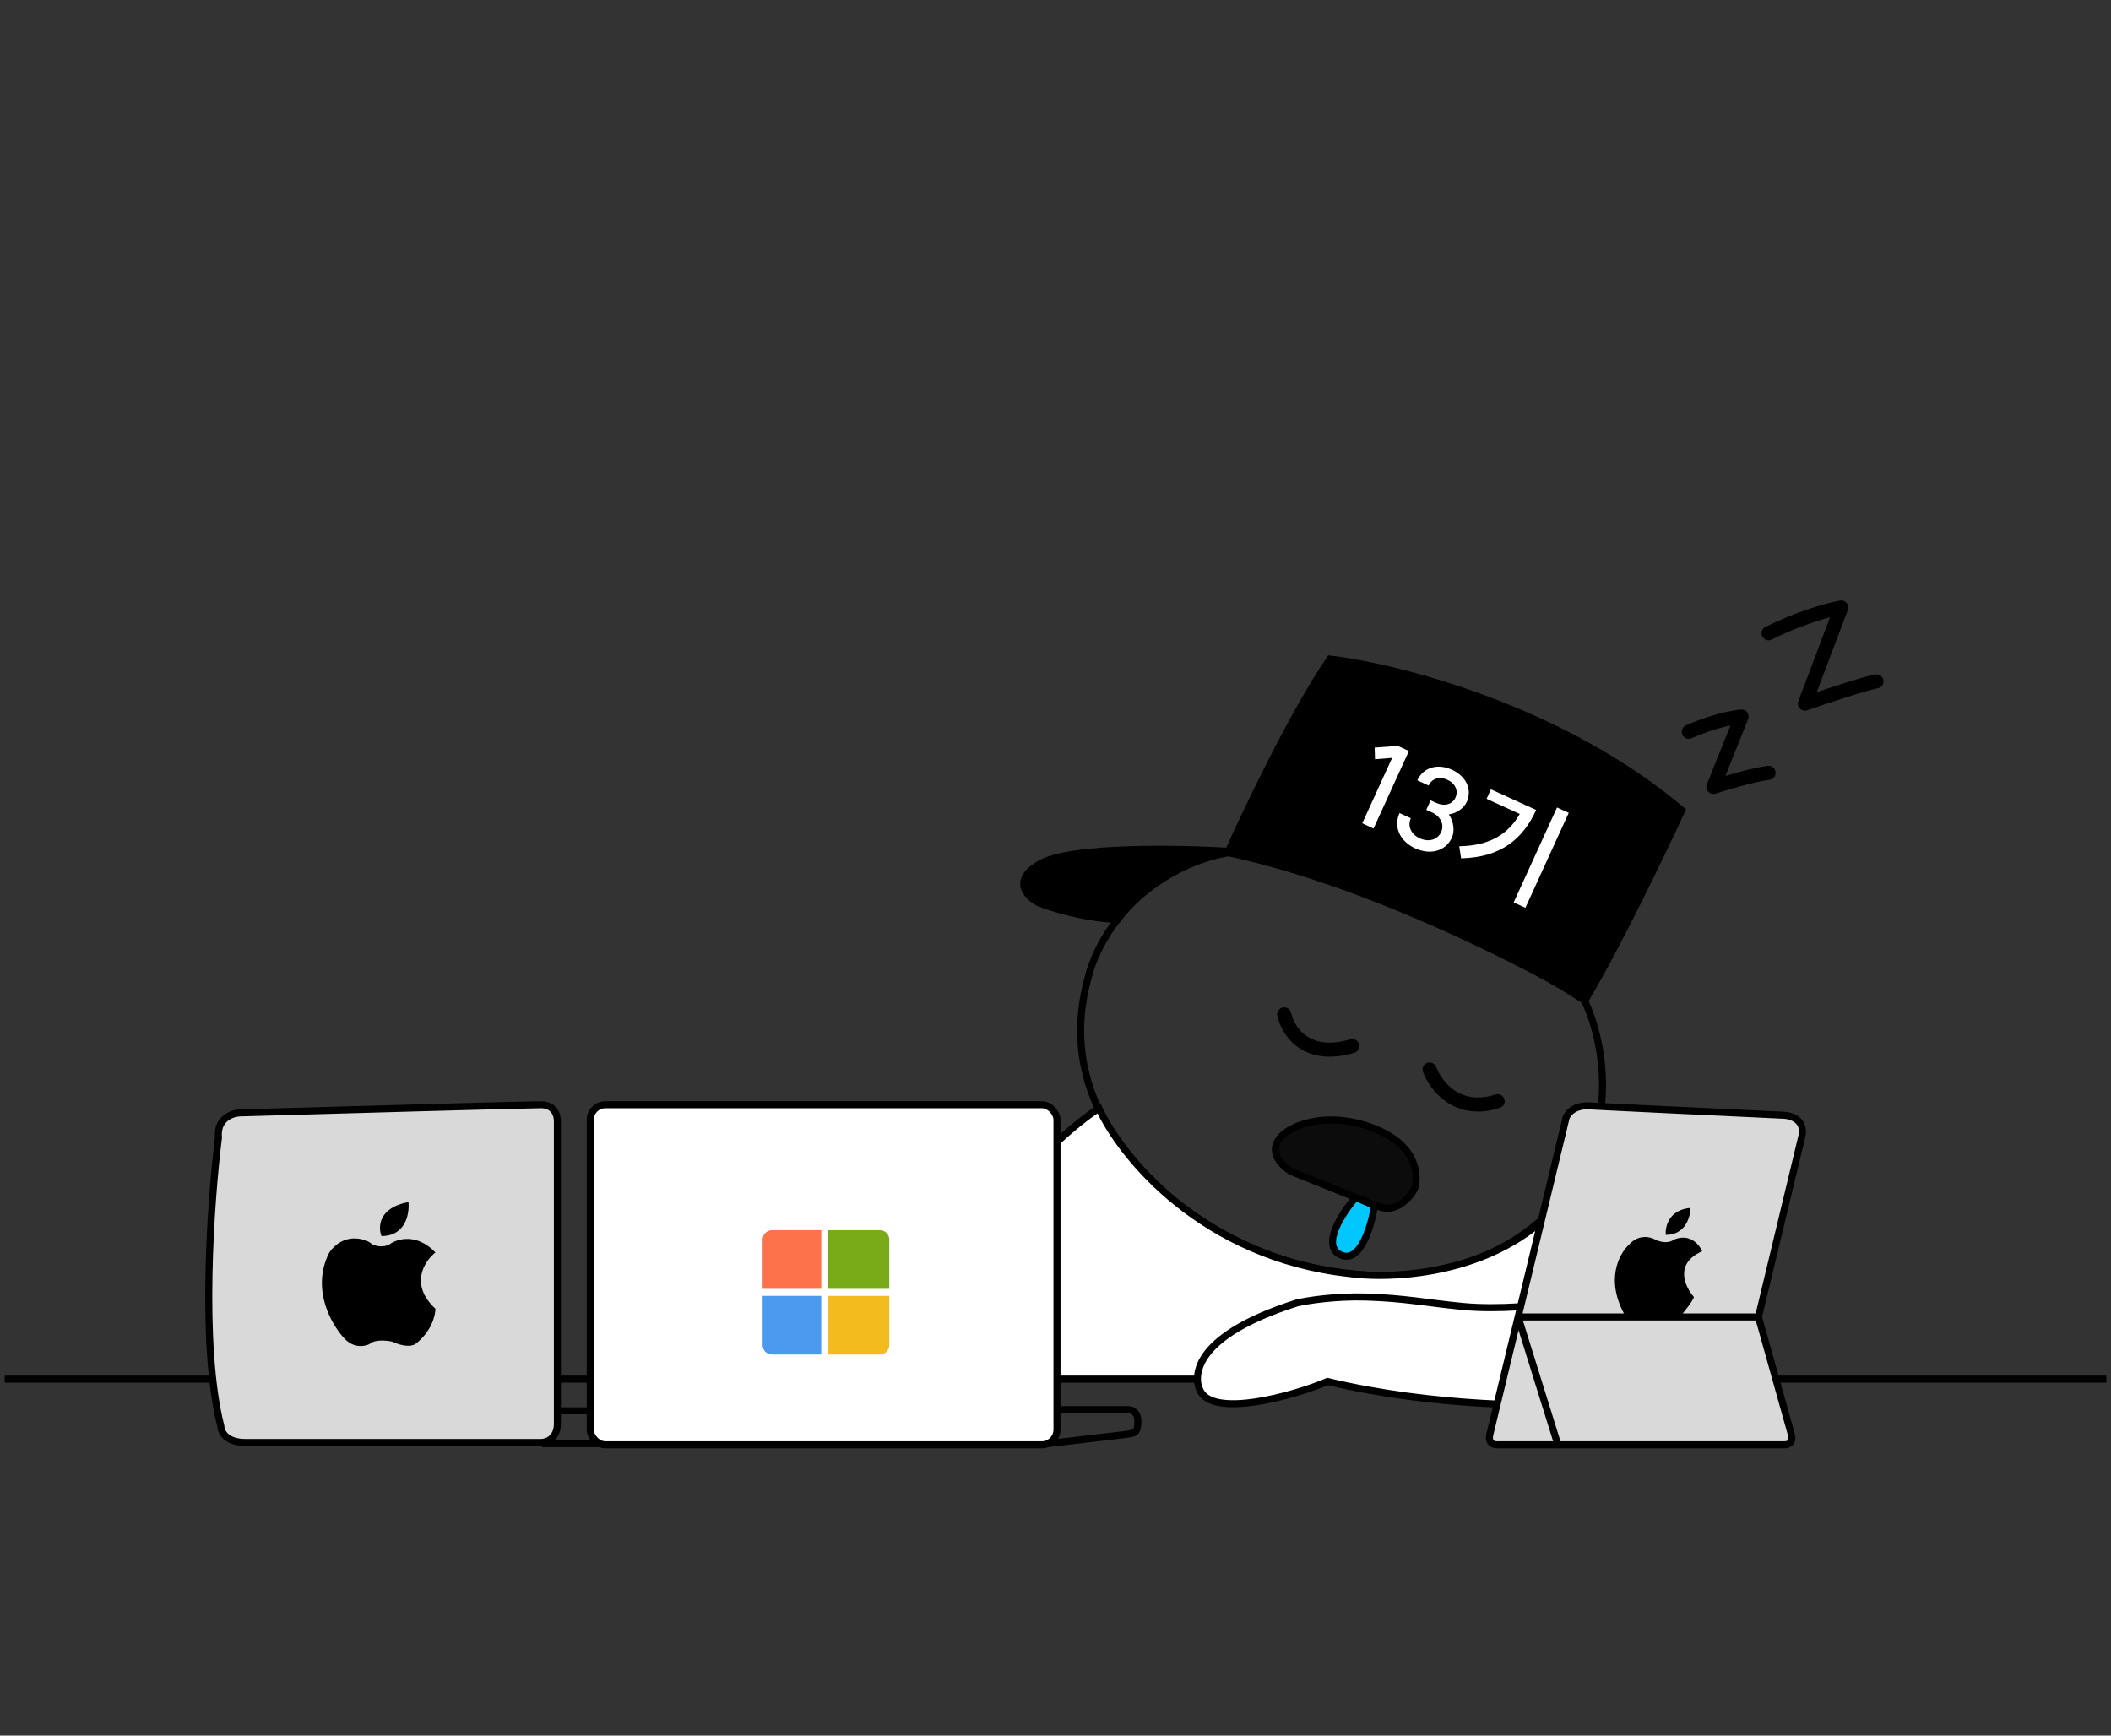 <svg width="900" height="740" viewBox="0 0 900 740" fill="none" xmlns="http://www.w3.org/2000/svg">
<rect x="0" y="0" width="900" height="740" fill="#333333" stroke="none"/>
<path d="M567 281C551.4 303.8 531.5 345.5 523.5 363.5C581.9 375.9 649.5 410.333 676 426C689.2 404 708.833 363.167 717 345.5C665.4 301.9 595.5 284.333 567 281Z" fill="black" stroke="black" stroke-width="3"/>
<path d="M444 368C457.2 360.8 503.167 361.667 524.5 363C498.5 368.2 481.667 384.5 476.5 392C462.9 391.6 448.5 387.167 443 385C437.833 382.333 430.8 375.2 444 368Z" fill="black" stroke="black" stroke-width="3"/>
<path d="M675.498 426.5C618.698 389.7 550.832 369.167 523.998 363.5C484.397 370.7 467.498 401.833 463.998 416.5C446.398 478.9 503.998 519.833 534.998 532.5C557.165 542.667 611.698 555.2 652.498 524C693.298 492.8 684.832 446 675.498 426.5Z" stroke="black" stroke-width="3"/>
<path d="M575.5 543C512.7 536.2 478 493.167 468.5 472.5C447.167 486.667 403.4 528.8 399 588H510.5C510.5 590.5 511.5 592.5 511.5 592.5C516.5 605 552 595 566 589C610.8 599.8 659.333 599.833 678 598.5C689.667 597.167 711.3 588.1 704.5 562.5C697.7 536.9 678.667 514.5 670 506.5C645.2 542.5 596.667 545.833 575.5 543Z" fill="white"/>
<path d="M662 555.5C658 556.5 639 558.5 623.5 557C608 555.5 599 553.5 582.5 553C569.3 552.6 557.333 554.5 553 555.5C517.33 566.818 510.5 580 510.5 588M510.5 588C510.5 590.5 511.5 592.5 511.5 592.5C516.5 605 552 595 566 589C610.8 599.8 659.333 599.833 678 598.5C689.667 597.167 711.3 588.1 704.5 562.5C697.7 536.9 678.667 514.5 670 506.5C645.2 542.5 596.667 545.833 575.5 543C512.7 536.2 478 493.167 468.5 472.5C447.167 486.667 403.4 528.8 399 588H510.5Z" stroke="black" stroke-width="3"/>
<path d="M547.5 432.5C549.5 441 558 451.5 576.5 446M609.5 456C612 462.833 621.3 475.1 638.5 469.5" stroke="black" stroke-width="6" stroke-linecap="round" stroke-linejoin="round"/>
<path d="M571.501 535C579.901 539 584.668 522.667 586.001 514L578.001 510.5C572.335 517 563.101 531 571.501 535Z" fill="#00C8FF" stroke="black" stroke-width="3" stroke-linecap="round" stroke-linejoin="round"/>
<path d="M585.501 481C566.701 473.8 552.668 479.334 548.001 483C539.201 489.8 546.001 496.833 550.501 499.5C556.908 502.085 568.454 506.732 577.501 510.343C580.549 511.559 583.313 512.657 585.501 513.52C586.451 513.894 587.292 514.224 588.001 514.5C595.201 517.3 601.001 510.667 603.001 507C605.001 501.333 604.301 488.2 585.501 481Z" fill="#0C0C0C" stroke="black" stroke-width="3" stroke-linecap="round" stroke-linejoin="round"/>
<path d="M720 312C724 310.167 734.1 306.3 742.5 305.5L730.5 335.5C735.667 333.833 747.6 330.3 754 329.5M754 270C759.167 267.333 772.6 261.4 785 259L769.5 300C777.167 297.333 794 291.7 800 290.5" stroke="black" stroke-width="6" stroke-linecap="round" stroke-linejoin="round"/>
<path d="M700 588H898M399.5 588H2" stroke="black" stroke-width="3"/>
<path d="M600.679 320.193L585.586 353.261L580.785 351.015L593.511 323.132L586.215 323.704L586.061 318.743L595.903 318.013L600.679 320.193ZM617.68 347.244C619.848 350.322 620.239 354.402 618.972 357.177C616.398 362.817 609.932 364.703 603.336 361.692C596.786 358.703 594.015 352.492 596.672 346.669L601.494 348.87C599.978 352.19 601.558 355.714 605.288 357.417C609.108 359.161 612.896 358.086 614.412 354.766C615.865 351.582 614.219 348.083 610.444 346.36L608.079 345.28L609.926 341.232L612.337 342.332C615.794 343.91 619.185 342.984 620.513 340.073C621.863 337.116 620.432 333.99 617.066 332.454C613.7 330.917 610.425 331.951 609.076 334.908L604.254 332.707C606.766 327.203 612.831 325.354 619.017 328.178C625.112 330.96 627.731 336.662 625.323 341.938C624.16 344.486 621.153 346.74 617.68 347.244ZM663.816 344.282L668.819 346.566L650.342 387.049L645.339 384.765L663.816 344.282ZM654.926 345.336C649.383 357.481 640.138 365.573 622.923 365.96L622.137 360.82C634.948 360.566 642.859 355.878 647.938 347.039L633.792 340.582L635.639 336.534L654.926 345.336Z" fill="white"/>
<path d="M94.138 608.001C85.338 573.601 89.805 511.668 93.138 485.001C92.338 477.001 98.805 474.668 102.138 474.501C142.472 473.334 224.638 471.001 230.638 471.001C236.638 471.001 237.805 476.001 237.638 478.501V607.001C237.638 613.401 232.972 615.001 230.638 615.001H104.638C96.238 615.001 94.138 610.334 94.138 608.001Z" fill="#D9D9D9" stroke="black" stroke-width="3" stroke-linecap="round"/>
<path d="M162.638 527.001C161.138 523.168 161.338 514.901 174.138 512.501C174.638 517.334 173.038 527.001 162.638 527.001Z" fill="black"/>
<path d="M185.638 558.001C174.438 547.601 180.971 537.668 185.638 534.001C177.638 525.601 169.305 528.168 166.138 530.501C163.338 532.118 159.971 531.175 158.638 530.501C156.638 528.501 152.805 528.001 151.138 528.001C145.138 528.001 141.305 532.334 140.138 534.501C132.538 550.101 141.638 565.334 147.138 571.001C151.138 575.001 155.805 574.001 157.638 573.001C159.638 571.001 164.805 571.501 167.138 572.001C172.338 574.401 175.638 574.001 177.138 573.001C183.938 567.801 185.638 560.834 185.638 558.001Z" fill="black"/>
<rect x="251.637" y="471.001" width="199" height="145" rx="6.5" fill="white" stroke="black" stroke-width="3"/>
<path d="M325.137 528.501C325.137 526.292 326.928 524.501 329.137 524.501H350.137V549.501H325.137V528.501Z" fill="#FD714B"/>
<path d="M353.137 524.501H375.137C377.346 524.501 379.137 526.292 379.137 528.501V549.501H353.137V524.501Z" fill="#79AB19"/>
<path d="M353.137 552.501H379.137V573.501C379.137 575.71 377.346 577.501 375.137 577.501H353.137V552.501Z" fill="#F3BC1E"/>
<path d="M325.137 552.501H350.137V577.501H329.137C326.928 577.501 325.137 575.71 325.137 573.501V552.501Z" fill="#4C9AF0"/>
<path d="M237.637 601.501H252.137M231.137 615.501H256.137M451.137 601.001H481.137C482.47 601.001 485.137 602.001 485.137 606.001C485.137 611.001 483.637 611.001 480.637 611.501L446.637 615.501" stroke="black" stroke-width="3"/>
<path d="M667.692 476.501C668.359 474.668 671.292 471.101 677.692 471.501C684.092 471.901 735.692 474.335 760.692 475.501C763.859 475.668 769.792 477.701 768.192 484.501C766.592 491.301 755.192 538.668 749.692 561.501L763.692 611.501C764.192 613.001 764.292 616.001 760.692 616.001H664.192H638.692C637.124 616.168 634.229 615.501 635.192 611.501L647.229 561.501L667.692 476.501Z" fill="#D9D9D9"/>
<path d="M749.692 561.501C755.192 538.668 766.592 491.301 768.192 484.501C769.792 477.701 763.859 475.668 760.692 475.501C735.692 474.335 684.092 471.901 677.692 471.501C671.292 471.101 668.359 474.668 667.692 476.501L647.229 561.501M749.692 561.501L763.692 611.501C764.192 613.001 764.292 616.001 760.692 616.001C757.767 616.001 704.917 616.001 664.192 616.001M749.692 561.501H647.229M647.229 561.501L635.192 611.501C634.229 615.501 637.124 616.168 638.692 616.001C646.037 616.001 654.791 616.001 664.192 616.001M647.229 561.501L664.192 616.001" stroke="black" stroke-width="3"/>
<path d="M722.191 553.001C721.791 554.601 718.025 559.335 716.191 561.501H693.191C683.991 545.901 690.358 534.335 694.691 530.501C698.691 526.101 703.691 527.335 705.691 528.501C709.691 530.501 712.691 529.335 713.691 528.501C720.491 525.701 724.525 530.668 725.691 533.501C713.691 538.701 718.358 548.668 722.191 553.001Z" fill="black"/>
<path d="M710.192 526.501C709.858 523.001 711.492 515.801 720.692 515.001C720.692 518.835 718.592 526.501 710.192 526.501Z" fill="black"/>
</svg>
